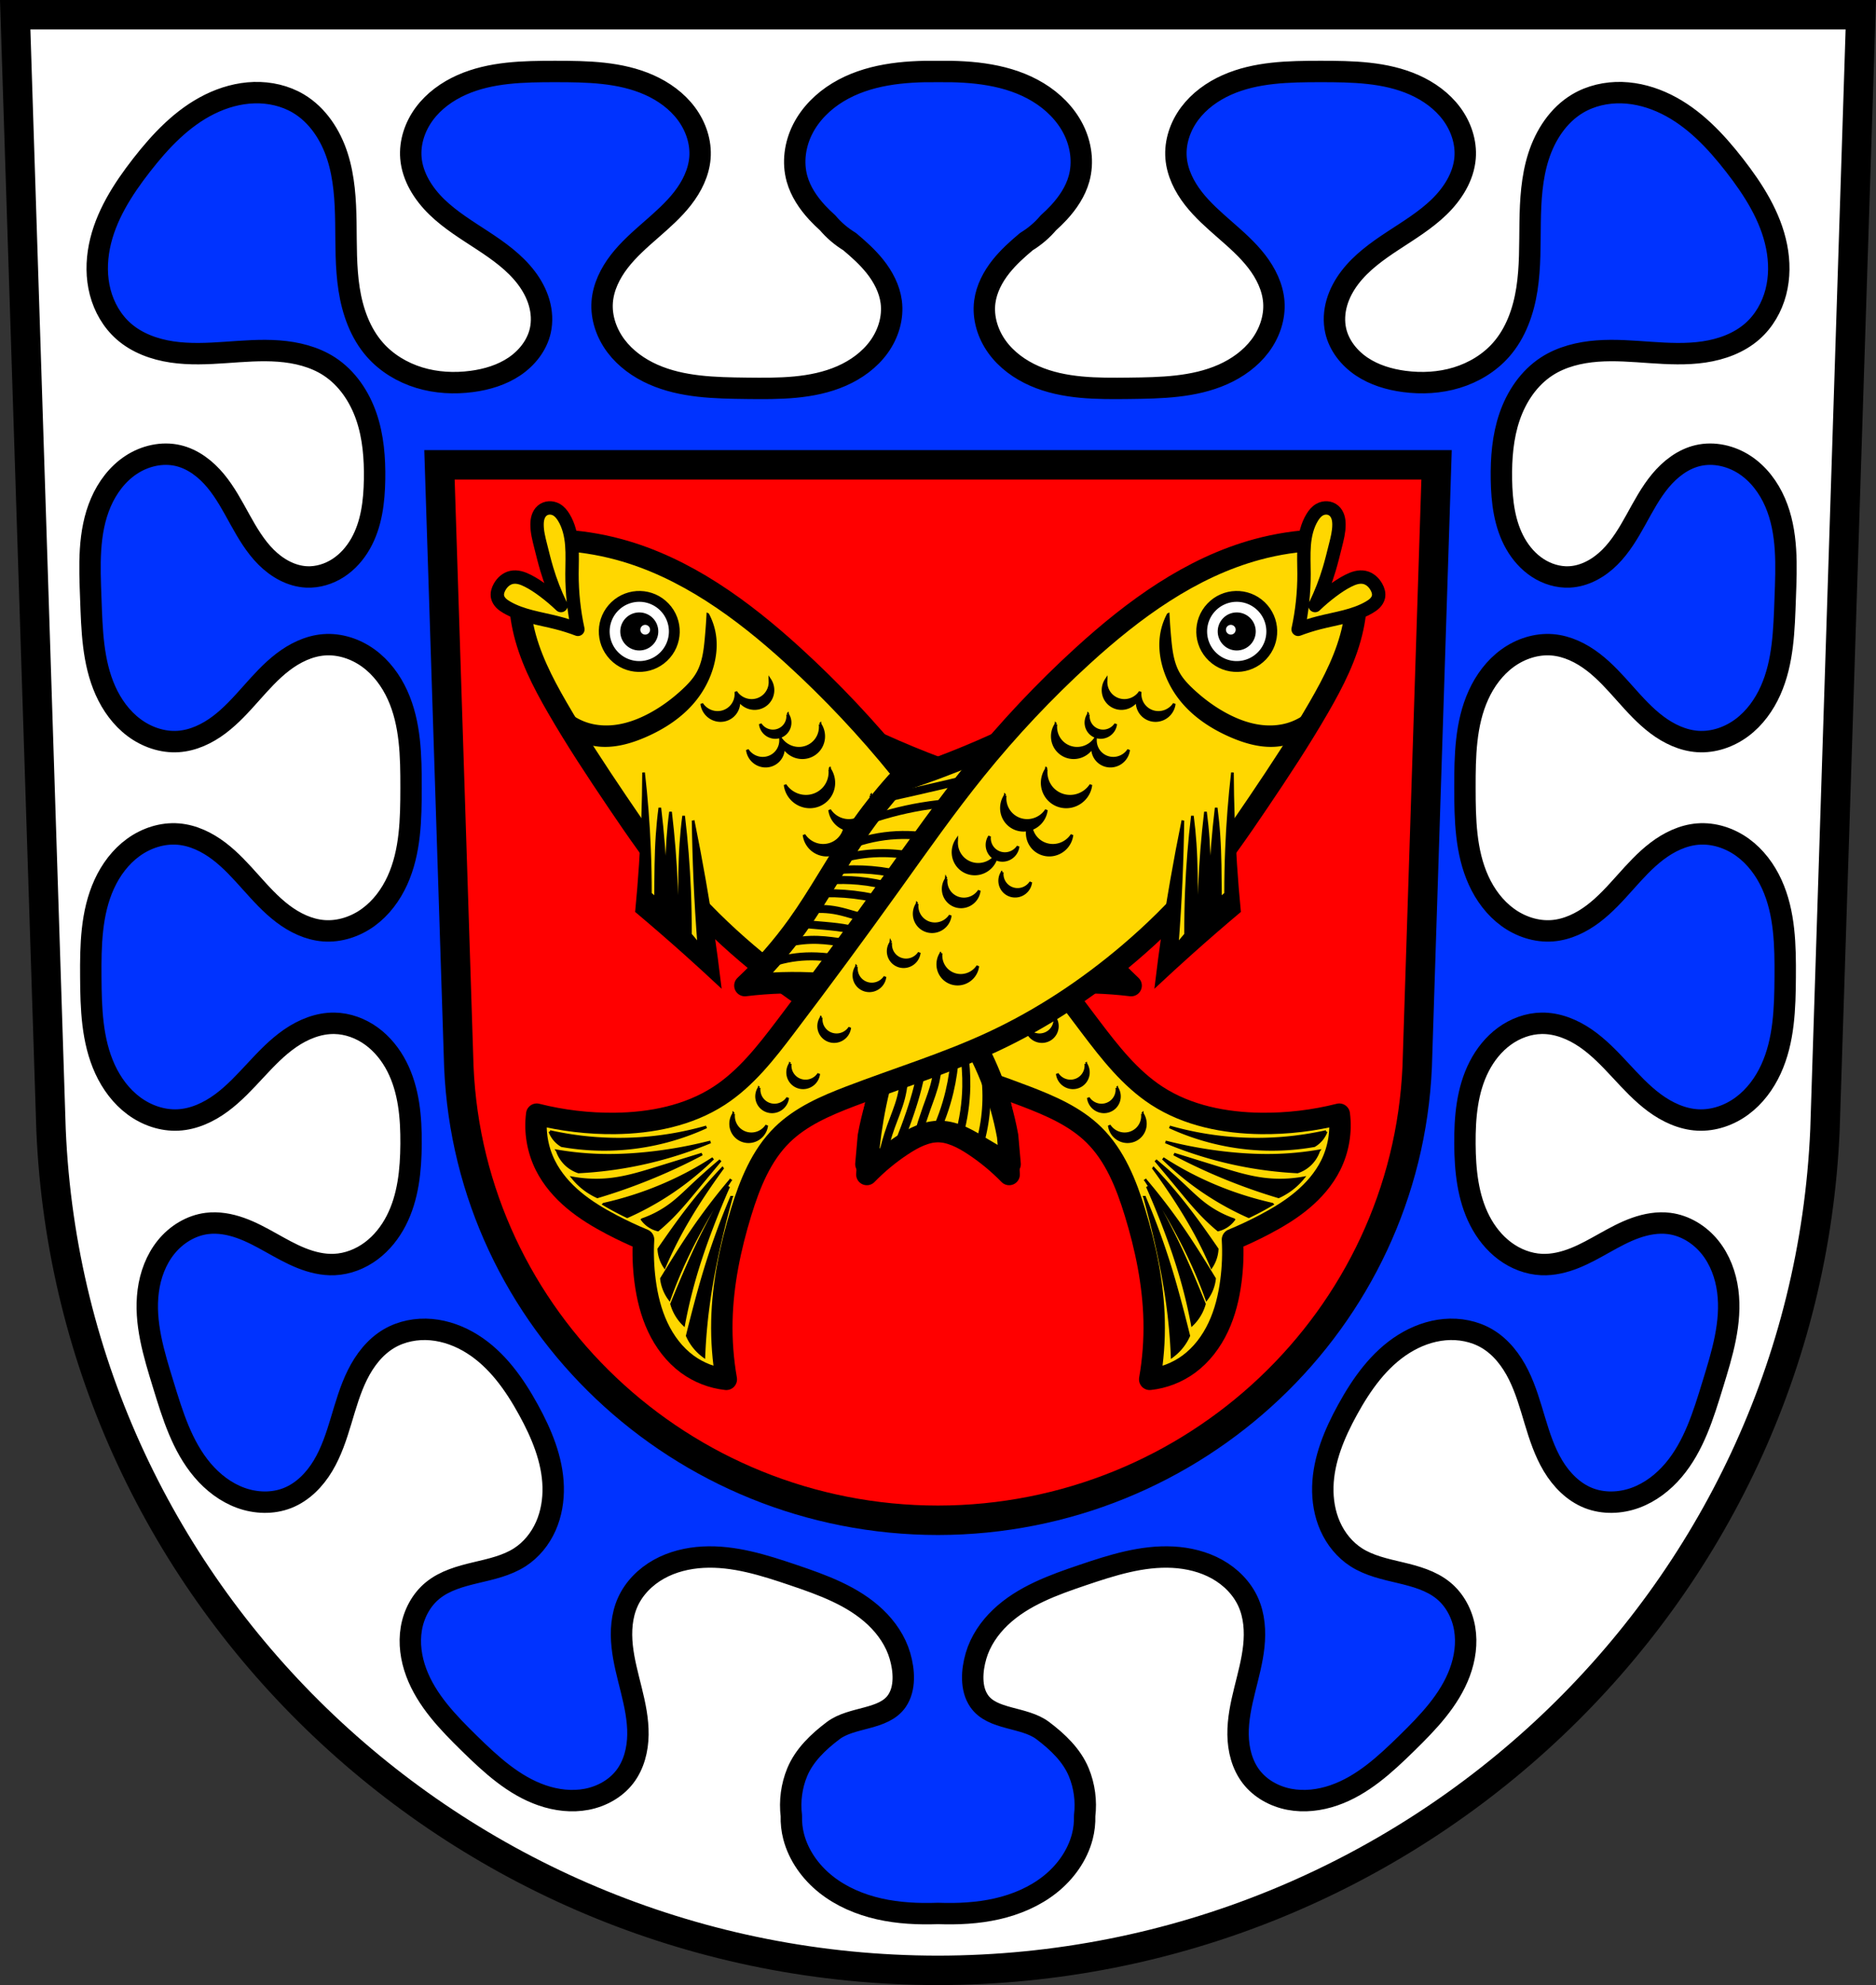 <svg xmlns="http://www.w3.org/2000/svg" width="701.33" height="741.77" viewBox="0 0 701.334 741.769" xmlns:xlink="http://www.w3.org/1999/xlink"><rect x="0" y="0" width="701.334" height="741.769" fill="#333333" stroke="none"/><g transform="translate(-13.875-34.621)"><g fill-rule="evenodd"><path d="m19.555 40.12l13.398 416.62c7.415 175.25 153.92 314.05 331.59 314.14 177.51-.215 324.07-139.06 331.59-314.14l13.398-416.62h-344.98z" fill="#fff"/><g stroke="#000"><path d="m221.52 61.33c-11.897-.002-24.2.196-35.05 5.02-5.425 2.413-10.389 5.998-13.916 10.734-3.527 4.736-5.541 10.666-5.065 16.529.572 7.04 4.625 13.432 9.73 18.375 5.105 4.943 11.257 8.669 17.209 12.578 5.952 3.909 11.851 8.131 16.15 13.773 2.15 2.821 3.875 5.985 4.857 9.381.982 3.396 1.206 7.03.425 10.479-1.242 5.481-4.991 10.22-9.689 13.377-4.698 3.157-10.287 4.836-15.917 5.58-6.559.867-13.321.508-19.644-1.422-6.323-1.93-12.191-5.464-16.545-10.391-5.537-6.266-8.406-14.466-9.681-22.691-1.275-8.225-1.079-16.592-1.205-24.912-.126-8.32-.597-16.745-3.139-24.678-2.542-7.932-7.371-15.416-14.576-19.717-4.944-2.951-10.804-4.271-16.577-4.104-5.773.167-11.455 1.781-16.622 4.332-10.334 5.101-18.431 13.731-25.481 22.777-7.09 9.1-13.505 19.12-15.747 30.387-1.121 5.635-1.154 11.522.298 17.08 1.452 5.56 4.431 10.781 8.768 14.6 4.974 4.379 11.501 6.749 18.09 7.723 6.587.974 13.294.642 19.939.189 6.645-.453 13.313-1.026 19.954-.529 6.641.497 13.33 2.126 18.896 5.744 6.681 4.343 11.322 11.317 13.88 18.807 2.558 7.49 3.173 15.504 3.046 23.408-.133 8.265-1.137 16.779-5.227 23.988-2.045 3.605-4.856 6.821-8.348 9.09-3.491 2.272-7.679 3.566-11.854 3.365-5.751-.277-11.08-3.345-15.13-7.393-4.048-4.048-6.98-9.04-9.748-14.03-2.768-4.992-5.445-10.08-9.1-14.484-3.653-4.4-8.427-8.121-14.03-9.438-5.973-1.404-12.449.104-17.56 3.467-5.112 3.363-8.918 8.454-11.328 14.04-4.822 11.166-4.21 23.782-3.765 35.916.428 11.679.702 23.718 5.485 34.404 2.392 5.343 5.931 10.259 10.639 13.791 4.708 3.532 10.633 5.606 16.529 5.223 5.598-.364 10.877-2.885 15.342-6.244 4.465-3.359 8.215-7.541 11.927-11.701 3.711-4.16 7.444-8.355 11.881-11.75 4.437-3.395 9.679-5.977 15.271-6.432 5.931-.482 11.934 1.503 16.729 4.988 4.795 3.486 8.424 8.397 10.864 13.764 4.881 10.734 5.071 22.898 5.059 34.666-.012 11.756-.226 23.906-5.106 34.627-2.44 5.36-6.06 10.266-10.846 13.756-4.784 3.49-10.772 5.491-16.699 5.04-5.591-.428-10.845-2.979-15.299-6.348-4.454-3.369-8.205-7.544-11.925-11.693-3.72-4.149-7.467-8.327-11.915-11.703-4.448-3.376-9.694-5.938-15.283-6.385-5.934-.474-11.939 1.509-16.741 4.99-4.801 3.481-8.442 8.385-10.892 13.75-4.899 10.731-5.098 22.906-5.02 34.68.076 11.7.425 23.777 5.319 34.43 2.447 5.326 6.05 10.202 10.779 13.711 4.734 3.509 10.646 5.581 16.555 5.277 5.903-.303 11.489-2.921 16.225-6.418 4.736-3.497 8.734-7.859 12.737-12.16 4-4.301 8.08-8.603 12.932-11.943 4.851-3.34 10.589-5.689 16.5-5.605 4.999.07 9.901 1.9 13.926 4.832 4.02 2.932 7.195 6.927 9.452 11.338 4.514 8.821 5.37 19.01 5.302 28.9-.068 9.827-1.051 19.934-5.56 28.691-2.255 4.379-5.389 8.354-9.359 11.311-3.97 2.956-8.795 4.859-13.76 5.07-4.239.181-8.457-.856-12.389-2.432-3.932-1.576-7.62-3.684-11.315-5.746-3.695-2.062-7.432-4.097-11.427-5.51-3.995-1.413-8.29-2.191-12.5-1.664-5.988.75-11.473 4.164-15.247 8.822-3.774 4.658-5.916 10.478-6.692 16.396-1.553 11.838 2.127 23.664 5.641 35.08 3.468 11.27 7 22.926 14.665 31.945 3.832 4.51 8.688 8.26 14.279 10.291 5.592 2.031 11.942 2.25 17.474.064 5.684-2.246 10.165-6.851 13.284-12.06 3.119-5.207 5.01-11.03 6.758-16.83 1.749-5.8 3.398-11.668 6.094-17.1 2.696-5.433 6.548-10.476 11.806-13.574 4.705-2.772 10.347-3.839 15.802-3.359 5.455.48 10.723 2.46 15.346 5.363 9.247 5.806 15.746 15.03 20.976 24.549 4.901 8.918 8.98 18.593 9.256 28.738.138 5.073-.702 10.205-2.769 14.85-2.067 4.645-5.393 8.785-9.693 11.555-4.91 3.163-10.788 4.415-16.486 5.768-5.698 1.353-11.553 2.96-16.08 6.645-4.332 3.53-7.07 8.774-8 14.248-.925 5.474-.109 11.155 1.825 16.365 3.868 10.42 11.897 18.723 19.874 26.533 8.02 7.848 16.547 15.749 27.2 19.416 5.327 1.834 11.122 2.528 16.66 1.471 5.538-1.057 10.791-3.947 14.214-8.379 3.441-4.454 4.868-10.183 4.942-15.787.074-5.604-1.113-11.147-2.455-16.592-1.342-5.445-2.849-10.877-3.437-16.451-.588-5.574-.211-11.369 2.092-16.49 2.342-5.209 6.604-9.469 11.625-12.27 5.02-2.801 10.771-4.195 16.527-4.502 11.513-.613 22.786 2.983 33.697 6.67 11.01 3.721 22.334 7.796 30.73 15.762 4.198 3.983 7.561 8.92 9.175 14.447 1.614 5.527 2.048 12.202-1.136 16.842-4.955 7.22-16.832 5.8-23.82 11.08-5.48 4.137-10.815 9.148-13.468 15.586-2.106 5.111-2.845 10.757-2.181 16.234-.078 2.622.212 5.26.871 7.795 1.836 7.06 6.328 13.308 12.08 17.871 5.749 4.563 12.703 7.504 19.889 9.129 7.187 1.625 14.618 1.972 21.985 1.711 7.367.261 14.799-.086 21.985-1.711 7.187-1.625 14.14-4.566 19.889-9.129 5.749-4.563 10.239-10.812 12.08-17.871.659-2.535.951-5.173.873-7.795.664-5.478-.075-11.123-2.181-16.234-2.653-6.438-7.988-11.449-13.468-15.586-6.988-5.276-18.865-3.856-23.82-11.08-3.184-4.639-2.75-11.315-1.136-16.842 1.614-5.527 4.977-10.464 9.175-14.447 8.396-7.966 19.717-12.04 30.728-15.762 10.91-3.687 22.19-7.283 33.699-6.67 5.757.307 11.506 1.701 16.527 4.502 5.02 2.801 9.28 7.06 11.623 12.27 2.303 5.121 2.682 10.916 2.094 16.49-.588 5.574-2.097 11.01-3.439 16.451-1.342 5.445-2.527 10.988-2.453 16.592.074 5.604 1.502 11.333 4.942 15.787 3.424 4.432 8.676 7.322 14.214 8.379 5.538 1.057 11.333.363 16.66-1.471 10.653-3.667 19.18-11.568 27.2-19.416 7.977-7.81 16.01-16.11 19.875-26.533 1.934-5.21 2.748-10.891 1.823-16.365-.925-5.474-3.668-10.719-8-14.248-4.522-3.685-10.377-5.292-16.08-6.645-5.698-1.353-11.574-2.605-16.484-5.768-4.3-2.77-7.628-6.91-9.695-11.555-2.067-4.645-2.905-9.777-2.767-14.85.276-10.146 4.353-19.821 9.254-28.738 5.23-9.517 11.731-18.742 20.978-24.549 4.624-2.903 9.889-4.884 15.344-5.363 5.455-.48 11.1.587 15.802 3.359 5.258 3.098 9.11 8.141 11.806 13.574 2.696 5.433 4.345 11.302 6.094 17.1 1.749 5.8 3.641 11.623 6.759 16.83 3.119 5.207 7.598 9.812 13.282 12.06 5.531 2.186 11.882 1.966 17.474-.064 5.592-2.031 10.448-5.781 14.279-10.291 7.663-9.02 11.199-20.675 14.667-31.945 3.514-11.42 7.195-23.25 5.641-35.08-.777-5.919-2.92-11.739-6.694-16.396-3.774-4.658-9.257-8.07-15.245-8.822-4.209-.527-8.505.251-12.5 1.664-3.995 1.413-7.732 3.447-11.427 5.51-3.695 2.062-7.382 4.17-11.315 5.746-3.932 1.576-8.152 2.612-12.391 2.432-4.965-.211-9.788-2.114-13.758-5.07-3.97-2.956-7.106-6.932-9.361-11.311-4.51-8.758-5.492-18.864-5.56-28.691-.069-9.886.79-20.08 5.304-28.9 2.257-4.411 5.427-8.406 9.452-11.338 4.02-2.932 8.925-4.762 13.924-4.832 5.911-.083 11.649 2.265 16.5 5.605 4.851 3.34 8.93 7.643 12.932 11.943 4 4.301 8 8.663 12.739 12.16 4.736 3.497 10.322 6.114 16.225 6.418 5.909.304 11.821-1.769 16.555-5.277 4.734-3.509 8.332-8.385 10.779-13.711 4.895-10.652 5.243-22.73 5.319-34.43.077-11.773-.122-23.949-5.02-34.68-2.45-5.365-6.091-10.269-10.892-13.75-4.801-3.481-10.806-5.464-16.741-4.99-5.589.447-10.835 3.01-15.283 6.385-4.448 3.376-8.197 7.554-11.917 11.703-3.72 4.149-7.471 8.325-11.925 11.693-4.454 3.369-9.706 5.919-15.297 6.348-5.927.454-11.916-1.547-16.699-5.04-4.784-3.49-8.407-8.395-10.846-13.756-4.88-10.721-5.096-22.87-5.108-34.627-.012-11.768.18-23.932 5.061-34.666 2.44-5.367 6.07-10.278 10.864-13.764 4.795-3.486 10.798-5.47 16.729-4.988 5.592.454 10.832 3.037 15.269 6.432 4.437 3.395 8.17 7.59 11.881 11.75 3.711 4.16 7.464 8.342 11.929 11.701 4.465 3.359 9.744 5.88 15.342 6.244 5.897.383 11.822-1.691 16.529-5.223 4.708-3.532 8.245-8.448 10.637-13.791 4.784-10.686 5.059-22.726 5.487-34.404.445-12.134 1.055-24.75-3.767-35.916-2.411-5.583-6.215-10.674-11.326-14.04-5.112-3.363-11.587-4.871-17.56-3.467-5.601 1.317-10.375 5.04-14.03 9.438-3.653 4.4-6.332 9.493-9.1 14.484-2.768 4.992-5.698 9.981-9.746 14.03-4.048 4.048-9.38 7.116-15.13 7.393-4.175.201-8.362-1.093-11.854-3.365-3.491-2.272-6.303-5.489-8.348-9.09-4.089-7.209-5.096-15.723-5.229-23.988-.127-7.905.49-15.918 3.048-23.408 2.558-7.49 7.199-14.464 13.88-18.807 5.565-3.618 12.252-5.247 18.894-5.744 6.641-.497 13.31.076 19.955.529 6.645.453 13.353.785 19.941-.189 6.587-.974 13.11-3.343 18.09-7.723 4.338-3.819 7.318-9.04 8.77-14.6 1.452-5.56 1.417-11.447.296-17.08-2.242-11.27-8.655-21.289-15.745-30.387-7.05-9.05-15.15-17.676-25.481-22.777-5.167-2.551-10.849-4.167-16.622-4.334-5.773-.167-11.635 1.154-16.579 4.105-7.204 4.301-12.03 11.784-14.576 19.717-2.542 7.932-3.01 16.358-3.139 24.678-.126 8.32.072 16.687-1.203 24.912-1.275 8.225-4.143 16.426-9.681 22.691-4.354 4.927-10.222 8.461-16.545 10.391-6.323 1.93-13.09 2.289-19.644 1.422-5.63-.745-11.219-2.423-15.917-5.58-4.698-3.157-8.447-7.896-9.689-13.377-.781-3.447-.558-7.082.425-10.479.982-3.396 2.706-6.56 4.855-9.381 4.3-5.643 10.2-9.865 16.15-13.773 5.952-3.909 12.1-7.636 17.207-12.578 5.105-4.943 9.158-11.333 9.73-18.375.476-5.863-1.538-11.793-5.065-16.529-3.527-4.736-8.491-8.322-13.916-10.734-10.85-4.825-23.15-5.02-35.04-5.02-11.895.002-24.19.204-35.04 5.03-5.424 2.413-10.386 5.998-13.914 10.732-3.528 4.735-5.544 10.661-5.073 16.523.445 5.528 3.037 10.718 6.455 15.12 3.418 4.397 7.651 8.097 11.852 11.771 4.201 3.675 8.427 7.384 11.834 11.789 3.407 4.406 5.981 9.606 6.396 15.14.44 5.851-1.607 11.754-5.15 16.461-3.543 4.707-8.508 8.263-13.924 10.66-10.833 4.795-23.09 5.02-34.953 5.164-12.01.143-24.453.197-35.439-4.607-5.493-2.402-10.513-6.04-14-10.875-3.488-4.835-5.355-10.913-4.585-16.803.637-4.868 3.01-9.391 6.082-13.246 2.756-3.456 6.073-6.423 9.466-9.279 3.103-1.886 5.902-4.264 8.233-7.03 1.363-1.24 2.699-2.508 3.947-3.863 3.342-3.63 6.166-7.84 7.492-12.57 1.726-6.154.765-12.904-2.137-18.609-2.902-5.706-7.653-10.39-13.159-13.729-11.01-6.677-24.494-7.952-37.41-7.771-12.917-.18-26.4 1.094-37.412 7.771-5.506 3.339-10.255 8.02-13.158 13.729-2.902 5.706-3.863 12.455-2.137 18.609 1.326 4.73 4.15 8.94 7.492 12.57 1.249 1.356 2.584 2.626 3.949 3.867 2.331 2.765 5.13 5.142 8.233 7.03 3.391 2.856 6.707 5.822 9.462 9.277 3.073 3.855 5.447 8.378 6.084 13.246.771 5.89-1.096 11.968-4.585 16.803-3.488 4.835-8.508 8.473-14 10.875-10.986 4.804-23.429 4.751-35.441 4.607-11.867-.142-24.12-.37-34.953-5.164-5.416-2.397-10.381-5.953-13.924-10.66-3.543-4.707-5.587-10.61-5.148-16.461.415-5.531 2.987-10.731 6.394-15.14 3.407-4.406 7.635-8.115 11.836-11.789 4.201-3.675 8.433-7.375 11.852-11.771 3.418-4.397 6.01-9.587 6.455-15.12.471-5.862-1.545-11.789-5.073-16.523-3.528-4.735-8.492-8.32-13.916-10.732-10.848-4.825-23.14-5.03-35.04-5.03z" fill="#03f" stroke-linejoin="round" stroke-width="8"/><g stroke-width="11"><path d="m19.555 40.12l13.398 416.62c7.415 175.25 153.92 314.05 331.59 314.14 177.51-.215 324.07-139.06 331.59-314.14l13.398-416.62h-344.98z" fill="none"/><path d="m178.17 208.31l7.238 224.85c4.01 94.58 83.15 169.49 179.14 169.54 95.9-.116 175.07-75.05 179.14-169.54l7.238-224.85h-186.37z" fill="#f00"/></g></g></g><g transform="translate(0 4)"><g transform="matrix(-.689-.725-.725.689 1630.04 1263.53)"><path d="m1605.49 284.72c-14.695-4.566-29.08-10.124-43.03-16.625-6.707-3.126-13.313-6.47-19.803-10.02-7.86.226-15.706.962-23.471 2.2-13.687 2.183-27.1 5.922-40.83 7.824-9.872 1.368-19.877 1.778-29.828 1.222 3.562 2.938 6.99 6.04 10.268 9.291 6.789 6.733 12.938 14.11 18.337 22l128.36-15.892z" fill="#ffd700" fill-rule="evenodd" stroke="#000" stroke-linejoin="round" stroke-width="8" id="0"/><g stroke="#000"><path d="m1471.47 270.19c3.03 2.01 5.804 4.407 8.22 7.124 2.284 2.568 4.243 5.404 6.211 8.221 2.352 3.365 4.727 6.714 7.124 10.05" fill="none" fill-rule="evenodd" stroke="#000" stroke-linecap="round" stroke-width="3" id="E"/><path d="m1460.51 270.19c4.297 2.103 8.259 4.888 11.691 8.221 1.921 1.865 3.676 3.898 5.298 6.03 2.357 3.096 4.438 6.401 6.211 9.865" fill="none" fill-rule="evenodd" stroke="#000" stroke-linecap="round" stroke-width="3" id="F"/><path d="m1479.51 268.36c1.965 2.423 3.913 4.859 5.846 7.307 1.865 2.363 3.719 4.744 5.298 7.307 2.388 3.879 4.125 8.158 5.115 12.605" fill="none" fill-rule="evenodd" stroke="#000" stroke-linecap="round" stroke-width="3" id="G"/><path d="m1485.35 266.9c2.87 2.309 5.35 5.1 7.307 8.221 1.144 1.825 2.107 3.755 3.106 5.663 1.555 2.972 3.2 5.896 4.932 8.769" fill="none" fill-rule="evenodd" stroke="#000" stroke-linecap="round" stroke-width="3" id="H"/><path d="m1491.93 265.07c3.398 3.194 6.518 6.682 9.317 10.413 2.924 3.899 5.496 8.06 7.672 12.422" fill="none" fill-rule="evenodd" stroke="#000" stroke-linecap="round" stroke-width="3" id="I"/><path d="m1498.69 265.07c2.711 2.468 5.219 5.159 7.49 8.04 2.735 3.467 5.125 7.206 7.124 11.143" fill="none" fill-rule="evenodd" stroke="#000" stroke-linecap="round" stroke-width="3" id="J"/><path d="m1503.26 264.34c3.321 2.885 6.382 6.068 9.134 9.499 2.921 3.642 5.494 7.562 7.673 11.691" fill="none" fill-rule="evenodd" stroke="#000" stroke-linecap="round" stroke-width="3" id="K"/><path d="m1508.74 263.43c4.151 2.607 7.968 5.746 11.326 9.317 2.926 3.111 5.505 6.55 7.672 10.23" fill="none" fill-rule="evenodd" stroke="#000" stroke-linecap="round" stroke-width="3" id="L"/><path d="m1513.67 261.6c5.358 2.555 10.31 5.959 14.614 10.05 4.301 4.085 7.953 8.851 10.778 14.07" fill="none" fill-rule="evenodd" stroke="#000" stroke-linecap="round" stroke-width="3" id="M"/><path d="m1522.8 259.04c6.939 3.38 13.556 7.423 19.729 12.06 3.631 2.725 7.109 5.654 10.413 8.769" fill="none" fill-rule="evenodd" stroke="#000" stroke-linecap="round" stroke-width="3" id="N"/><path d="m1533.76 257.95c3.34 2.266 6.689 4.519 10.05 6.759 7.868 5.249 15.785 10.425 23.748 15.528" fill="none" fill-rule="evenodd" stroke="#000" stroke-linecap="round" stroke-width="3" id="O"/></g><path d="m1464.92 327.05c-6.67 3.279-13.13 6.996-19.308 11.12-5.872 3.917-11.499 8.202-16.837 12.821 5.662.067 11.317.742 16.837 2.01 2.531.581 5.04 1.289 7.409 2.361 2.365 1.072 4.586 2.52 6.338 4.435 1.967 2.15 3.288 4.824 4.219 7.585.931 2.762 1.494 5.631 2.113 8.479.823 3.783 1.75 7.544 2.78 11.276l6.951-7.878c4.509-6.181 8.397-12.816 11.585-19.772 2.915-6.36 5.245-12.987 6.951-19.772l-29.04-12.666z" fill="#ffd700" fill-rule="evenodd" stroke="#000" stroke-linejoin="round" stroke-width="8" id="1"/><path d="m1437.38 350.72c3.401-2.084 6.942-3.939 10.591-5.548 3.461-1.526 7.03-2.835 10.339-4.665 3.369-1.862 6.444-4.254 9.08-7.06" fill="none" fill-rule="evenodd" stroke="#000" stroke-linecap="round" stroke-width="3" id="2"/><path d="m1445.33 351.61c3.836-1.465 7.622-3.064 11.348-4.791 2.951-1.368 5.865-2.818 8.7-4.413 2.816-1.584 5.553-3.31 8.196-5.17" fill="none" fill-rule="evenodd" stroke="#000" stroke-linecap="round" stroke-width="3" id="3"/><path d="m1452.77 354.63c3.104-1.611 6.258-3.125 9.456-4.539 3.286-1.453 6.632-2.808 9.709-4.665 2.593-1.565 4.974-3.479 7.06-5.674" fill="none" fill-rule="evenodd" stroke="#000" stroke-linecap="round" stroke-width="3" id="4"/><path d="m1456.42 359.17c5.577-1.752 10.958-4.125 16.01-7.06 4.15-2.41 8.08-5.2 11.726-8.322" fill="none" fill-rule="evenodd" stroke="#000" stroke-linecap="round" stroke-width="3" id="5"/><path d="m1463.23 365.85c5.375-2.841 10.388-6.367 14.878-10.465 3.279-2.993 6.28-6.29 8.952-9.835" fill="none" fill-rule="evenodd" stroke="#000" stroke-linecap="round" stroke-width="3" id="6"/><path d="m1464.62 374.43c3.969-1.911 7.737-4.239 11.222-6.935 3.557-2.752 6.818-5.886 9.709-9.33" fill="none" fill-rule="evenodd" stroke="#000" stroke-linecap="round" stroke-width="3" id="7"/><path d="m1694.68 326.61l22.22-16.534c-5.555-5.405-11.721-10.181-18.343-14.209-21.929-13.34-48.03-18.05-73.63-19.893-19.431-1.401-38.968-1.299-58.39.258-17.645 1.415-35.17 4.03-52.703 6.459-22.01 3.051-44.05 5.817-66.14 8.267-11.874 1.317-24.03 2.527-35.652-.258-13.262-3.18-24.862-11.399-34.36-21.18-6.832-7.04-12.753-14.962-17.568-23.51-5.29 3.87-9.392 9.339-11.626 15.501-1.926 5.313-2.468 11.06-2.11 16.701.358 5.64 1.596 11.191 3.143 16.626 1.193 4.192 2.573 8.331 4.134 12.401-3.951 3.356-7.589 7.08-10.851 11.11-3.753 4.636-7.03 9.712-9.191 15.27-2.165 5.558-3.192 11.624-2.435 17.54.67 5.231 2.742 10.276 5.942 14.467 4.363-5.887 9.303-11.347 14.726-16.276 10.195-9.267 22.02-16.598 34.36-22.735 9.869-4.909 20.502-9.163 31.518-8.784 9.791.337 19.06 4.305 27.901 8.525 17.14 8.184 33.738 17.578 51.41 24.543 18.926 7.459 38.933 12.05 59.16 14.209 11.835 1.262 23.768 1.696 35.652 1.033 13.01-.725 25.903-2.759 38.752-4.909 13.762-2.303 27.511-4.745 41.08-8.01 10.59-2.548 21.21-5.659 30.485-11.367 3.719-2.288 7.19-4.979 10.334-8.01l-17.826-7.234z" fill="#ffd700" fill-rule="evenodd" stroke="#000" stroke-linejoin="round" stroke-linecap="round" stroke-width="8" id="8"/><path d="m1687.47 327.53c5.934-3.607 11.478-7.856 16.505-12.648 2.613-2.492 5.092-5.135 7.9-7.405 2.808-2.27 5.999-4.179 9.53-4.935 1.322-.283 2.719-.398 4.01 0 .912.281 1.747.818 2.358 1.551.61.733.989 1.661 1.036 2.614.046.948-.232 1.894-.691 2.725-.458.831-1.09 1.556-1.777 2.211-1.935 1.845-4.303 3.16-6.633 4.473-2.606 1.469-5.201 2.961-7.867 4.319-4.361 2.222-8.906 4.081-13.574 5.553 2.843.134 5.678.443 8.484.925 2.301.396 4.589.91 6.787 1.697.993.356 1.973.77 2.861 1.34.888.57 1.685 1.304 2.23 2.208.507.843.782 1.816.844 2.798.062.982-.086 1.971-.381 2.909-.192.612-.449 1.207-.803 1.742-.354.535-.81 1.01-1.357 1.343-.769.471-1.69.65-2.591.632-.901-.018-1.788-.224-2.653-.478-6.255-1.834-11.449-6.094-16.967-9.563-2.339-1.47-4.761-2.81-7.25-4.01z" fill="#ffd700" fill-rule="evenodd" stroke="#000" stroke-linejoin="round" stroke-width="5" id="9"/><path d="m1344.92 219.42c-.519 1.059-.852 2.208-.98 3.381-.128 1.164-.055 2.351.217 3.49 4.445 6.695 9.779 12.802 15.816 18.11 7.823 6.874 16.83 12.395 26.504 16.25-6.89-4.062-13.37-8.819-19.307-14.178-4.855-4.383-9.347-9.167-13.414-14.289-3.22-4.054-6.174-8.321-8.836-12.762zm-3.338 7.04c-.962 1.84-1.452 3.924-1.416 6 .031 1.768.442 3.527 1.199 5.125 4.208 4 8.654 7.757 13.307 11.234 8.92 6.667 18.601 12.314 28.795 16.797-6.772-4.245-13.231-8.989-19.307-14.18-4.754-4.061-9.278-8.4-13.416-13.09-3.313-3.754-6.376-7.728-9.162-11.889zm-3.295 11.195c-.265 2.098-.265 4.229 0 6.326.22 1.744.624 3.466 1.201 5.127 2.907 1.668 5.852 3.268 8.834 4.799 9.56 4.909 19.486 9.105 29.668 12.543-5.127-2.87-10.254-5.743-15.379-8.617-5.056-2.835-10.144-5.692-14.617-9.379-3.749-3.09-7.03-6.744-9.707-10.799zm247.223 14.062a8.186 8.05 0 0 0 -6.689 7.91 8.186 8.05 0 0 0 8.188 8.051 8.186 8.05 0 0 0 1.853 -.221 6.824 6.728 0 0 0 -2.49 5.189 6.824 6.728 0 0 0 6.824 6.729 6.824 6.728 0 0 0 4.117 -1.371 6.824 6.728 0 0 1 -1.248 .117 6.824 6.728 0 0 1 -6.824 -6.727 6.824 6.728 0 0 1 2.707 -5.357 8.186 8.05 0 0 1 -1.498 .141 8.186 8.05 0 0 1 -8.186 -8.051 8.186 8.05 0 0 1 3.246 -6.41zm-246.37 1.01c.437 1.916.925 3.82 1.465 5.709.37 1.294.765 2.58 1.184 3.859 5.151 2.141 10.468 3.883 15.887 5.209 7.195 1.76 14.569 2.782 21.971 3.045-3.319-.795-6.605-1.729-9.846-2.799-5.366-1.771-10.609-3.915-15.686-6.396-5.179-2.532-10.186-5.417-14.975-8.627zm271.346 1.156a7.025 6.922 0 0 0 -5.74 6.801 7.025 6.922 0 0 0 7.025 6.922 7.025 6.922 0 0 0 1.299 -.127 7.025 6.922 0 0 0 -2.801 5.518 7.025 6.922 0 0 0 7.025 6.922 7.025 6.922 0 0 0 4.238 -1.41 7.025 6.922 0 0 1 -1.285 .121 7.025 6.922 0 0 1 -7.023 -6.922 7.025 6.922 0 0 1 2.785 -5.512 7.025 6.922 0 0 1 -1.285 .121 7.025 6.922 0 0 1 -7.023 -6.922 7.025 6.922 0 0 1 2.785 -5.512zm33.65.001c-2.83.786-5.511 2.1-7.865 3.855-2.789 2.079-5.102 4.76-6.941 7.713-2.589 4.158-4.258 8.877-4.938 13.729-1.09 7.785.362 15.763 3.086 23.14 2.049 5.546 4.919 10.96 9.408 14.809 2.748 2.356 6.05 4.06 9.564 4.936l12.186-4.781c-4.731.561-9.639-.488-13.728-2.932-2.703-1.616-5.04-3.814-6.941-6.324-2.766-3.651-4.614-7.933-5.861-12.34-1.446-5.109-2.111-10.423-2.158-15.732-.025-2.753.12-5.542.924-8.176 1.292-4.235 4.181-7.772 7.096-11.11 2.01-2.302 4.07-4.565 6.17-6.787zm-115.5.732a8.321 8.181 0 0 0 -6.799 8.039 8.321 8.181 0 0 0 8.32 8.18 8.321 8.181 0 0 0 3.432 -.742 5.872 5.803 0 0 0 5.572 3.99 5.872 5.803 0 0 0 3.543 -1.182 5.872 5.803 0 0 1 -1.074 .102 5.872 5.803 0 0 1 -5.871 -5.803 5.872 5.803 0 0 1 2.328 -4.621 5.872 5.803 0 0 0 -4.799 5.701 5.872 5.803 0 0 0 .096 1.018 8.321 8.181 0 0 1 -8.047 -8.168 8.321 8.181 0 0 1 3.299 -6.514zm24.518 1.699a8.507 8.361 0 0 0 -6.951 8.215 8.507 8.361 0 0 0 3.377 6.66 8.475 8.33 0 0 0 -3.481 6.713 8.475 8.33 0 0 0 8.477 8.33 8.475 8.33 0 0 0 5.113 -1.697 8.475 8.33 0 0 1 -1.551 .146 8.475 8.33 0 0 1 -8.475 -8.33 8.475 8.33 0 0 1 1.26 -4.34 8.507 8.361 0 0 0 3.787 .879 8.507 8.361 0 0 0 5.133 -1.703 8.507 8.361 0 0 1 -1.557 .146 8.507 8.361 0 0 1 -8.506 -8.363 8.507 8.361 0 0 1 3.373 -6.656zm43.397 1.658a5.622 5.561 0 0 0 -4.594 5.463 5.622 5.561 0 0 0 5.623 5.561 5.622 5.561 0 0 0 3.393 -1.133 5.622 5.561 0 0 1 -1.029 .098 5.622 5.561 0 0 1 -5.621 -5.561 5.622 5.561 0 0 1 2.228 -4.428zm-128.051 2.104a5.872 5.803 0 0 0 -4.799 5.703 5.872 5.803 0 0 0 5.873 5.803 5.872 5.803 0 0 0 3.543 -1.184 5.872 5.803 0 0 1 -1.074 .102 5.872 5.803 0 0 1 -5.871 -5.803 5.872 5.803 0 0 1 2.328 -4.621zm32.676.248a6.824 6.728 0 0 0 -5.576 6.609 6.824 6.728 0 0 0 6.826 6.729 6.824 6.728 0 0 0 4.117 -1.371 6.824 6.728 0 0 1 -1.25 .117 6.824 6.728 0 0 1 -6.822 -6.727 6.824 6.728 0 0 1 2.705 -5.357zm69.676.352a9.228 9.062 0 0 0 -7.541 8.902 9.228 9.062 0 0 0 9.229 9.062 9.228 9.062 0 0 0 5.568 -1.846 9.228 9.062 0 0 1 -1.689 .158 9.228 9.062 0 0 1 -9.227 -9.062 9.228 9.062 0 0 1 3.66 -7.215zm-55.484 1.113a6.824 6.728 0 0 0 -5.576 6.611 6.824 6.728 0 0 0 6.824 6.727 6.824 6.728 0 0 0 4.117 -1.371 6.824 6.728 0 0 1 -1.248 .117 6.824 6.728 0 0 1 -6.822 -6.727 6.824 6.728 0 0 1 2.705 -5.357zm-31.516 1.373a5.872 5.803 0 0 0 -4.799 5.701 5.872 5.803 0 0 0 5.873 5.803 5.872 5.803 0 0 0 3.543 -1.182 5.872 5.803 0 0 1 -1.074 .102 5.872 5.803 0 0 1 -5.871 -5.803 5.872 5.803 0 0 1 2.328 -4.621zm-38.176.436a5.872 5.803 0 0 0 -4.797 5.701 5.872 5.803 0 0 0 5.873 5.805 5.872 5.803 0 0 0 3.541 -1.184 5.872 5.803 0 0 1 -1.074 .102 5.872 5.803 0 0 1 -5.871 -5.803 5.872 5.803 0 0 1 2.328 -4.621zm-48.629 1.047a6.824 6.728 0 0 0 -5.576 6.609 6.824 6.728 0 0 0 6.824 6.729 6.824 6.728 0 0 0 4.117 -1.371 6.824 6.728 0 0 1 -1.248 .117 6.824 6.728 0 0 1 -6.824 -6.727 6.824 6.728 0 0 1 2.707 -5.357zm13.619.219a5.872 5.803 0 0 0 -4.799 5.701 5.872 5.803 0 0 0 5.873 5.803 5.872 5.803 0 0 0 3.543 -1.182 5.872 5.803 0 0 1 -1.074 .102 5.872 5.803 0 0 1 -5.871 -5.805 5.872 5.803 0 0 1 2.328 -4.619zm14.506 2.225a5.872 5.803 0 0 0 -4.799 5.701 5.872 5.803 0 0 0 5.873 5.805 5.872 5.803 0 0 0 3.543 -1.184 5.872 5.803 0 0 1 -1.074 .102 5.872 5.803 0 0 1 -5.871 -5.803 5.872 5.803 0 0 1 2.328 -4.621zm-80.31.039c-.257 1.454-.193 2.962.186 4.389.233.876.582 1.721 1.037 2.504 2.176.26 4.362.42 6.553.482 4.747.135 9.494-.194 14.232-.516 4.715-.32 9.431-.63 14.15-.934-4.635-.532-9.285-.929-13.943-1.186-3.658-.202-7.333-.32-10.941-.947-3.92-.682-7.735-1.966-11.27-3.793zm186.795 8.104a5.872 5.803 0 0 0 -4.797 5.701 5.872 5.803 0 0 0 5.871 5.803 5.872 5.803 0 0 0 3.543 -1.182 5.872 5.803 0 0 1 -1.074 .102 5.872 5.803 0 0 1 -5.871 -5.803 5.872 5.803 0 0 1 2.328 -4.621zm-152.29.416c-6.82.012-13.64.376-20.422 1.092-3.82.403-7.628.917-11.428 1.475-2.129.312-4.256.637-6.381.977-.993 1.043-1.813 2.249-2.418 3.555-.373.804-.665 1.646-.869 2.508 4.126-1.534 8.321-2.883 12.566-4.04 5.39-1.473 10.86-2.641 16.359-3.627 4.18-.75 8.38-1.394 12.592-1.936zm114.603 3.875a7.572 7.453 0 0 0 -6.186 7.324 7.572 7.453 0 0 0 7.572 7.453 7.572 7.453 0 0 0 4.568 -1.52 7.572 7.453 0 0 1 -1.387 .131 7.572 7.453 0 0 1 -7.57 -7.453 7.572 7.453 0 0 1 3.002 -5.936zm-115.8 1.359c-7.956.454-15.888 1.324-23.754 2.605-4.43.722-8.839 1.572-13.236 2.475-2.464.506-4.924 1.027-7.381 1.564-1.091 1.297-1.969 2.774-2.59 4.352-.383.973-.668 1.984-.85 3.01 4.712-2.075 9.517-3.937 14.397-5.58 6.191-2.084 12.498-3.815 18.852-5.334 4.828-1.154 9.683-2.186 14.563-3.096zm-2.074 1.127c-8.47 1.852-16.843 4.151-25.07 6.881-4.636 1.538-9.227 3.212-13.795 4.939-2.56.968-5.113 1.952-7.66 2.953-.948 1.591-1.637 3.338-2.031 5.148-.243 1.118-.376 2.26-.392 3.404 4.704-3.049 9.546-5.887 14.506-8.498 6.291-3.312 12.767-6.26 19.332-8.988 4.987-2.073 10.03-4.02 15.11-5.84zm-2.24 3.523c-9.03 3.385-17.88 7.245-26.504 11.561-4.858 2.431-9.643 5.01-14.397 7.635-2.664 1.473-5.319 2.965-7.963 4.473-.791 1.906-1.272 3.94-1.418 5.998-.09 1.272-.054 2.554.109 3.818 4.692-4.108 9.571-8.01 14.615-11.672 6.397-4.65 13.06-8.928 19.851-12.979 5.16-3.077 10.396-6.02 15.705-8.834z" transform="translate(13.875 34.621)" fill-rule="evenodd" stroke="#000" id="A"/><path d="m1589.21 358.07l-24.06 18.356 20.978 3.702 10.18-1.388 4.936-4.01 14.577-16.1-26.609-.561" fill="#ffd700" fill-rule="evenodd" stroke="none" id="B"/><path d="m1606.03 345.5c-6.435 4.02-12.811 8.135-19.13 12.34-8.18 5.446-16.259 11.05-24.22 16.813-2.739 1.985-5.465 3.991-8.176 6.02 5.866.346 11.727.758 17.584 1.234 7.981.65 15.951 1.422 23.908 2.314 3.839-4.431 7.747-8.803 11.723-13.11 7.768-8.418 15.794-16.599 24.06-24.525-7.619 5.745-15.03 11.766-22.21 18.05-4.192 3.666-8.306 7.42-12.34 11.26-.856-.077-1.715-.126-2.572-.188.343-.334.68-.673 1.023-1.01 5.273-5.114 10.607-10.173 15.58-15.578 2.345-2.549 4.61-5.173 6.787-7.867-7.474 5.577-14.732 11.444-21.75 17.584-1.372 1.2-2.732 2.414-4.086 3.635 5.146-4.986 10.34-9.93 15.191-15.203 2.345-2.549 4.61-5.173 6.787-7.867-7.474 5.577-14.73 11.446-21.748 17.586-3.11 2.721-6.169 5.5-9.184 8.326-.329.002-.658.001-.986.014 1.693-1.665 3.381-3.335 5.086-4.988 5.273-5.114 10.605-10.175 15.578-15.58 2.345-2.549 4.61-5.172 6.787-7.865-7.474 5.577-14.73 11.444-21.748 17.584-4.11 3.596-8.134 7.29-12.08 11.07-1.632.091-3.264.2-4.893.346 6.255-5.091 12.426-10.284 18.51-15.578 5.576-4.852 11.08-9.79 16.506-14.809z" fill-rule="evenodd" stroke="#000" id="C"/><circle cx="1671.09" cy="311.44" r="14.622" stroke="#000" stroke-linejoin="round" stroke-linecap="round"/><path d="m1657.213 265.744a11.075 11.075 0 0 0 -11.074 11.074 11.075 11.075 0 0 0 11.074 11.074 11.075 11.075 0 0 0 11.074 -11.074 11.075 11.075 0 0 0 -11.074 -11.074m0 3.971a7.103 7.103 0 0 1 7.104 7.104 7.103 7.103 0 0 1 -7.104 7.102 7.103 7.103 0 0 1 -7.102 -7.102 7.103 7.103 0 0 1 7.102 -7.104" transform="translate(13.875 34.621)" fill="#fff" stroke="none" id="D"/><circle cx="1670.03" cy="309.39" r="1.82" fill="#fff" stroke="none"/></g><g transform="matrix(.689-.725.725.689-900.95 1263.53)"><use xlink:href="#0"/><g stroke="#000"><use xlink:href="#E"/><use xlink:href="#F"/><use xlink:href="#G"/><use xlink:href="#H"/><use xlink:href="#I"/><use xlink:href="#J"/><use xlink:href="#K"/><use xlink:href="#L"/><use xlink:href="#M"/><use xlink:href="#N"/><use xlink:href="#O"/></g><use xlink:href="#1"/><use xlink:href="#2"/><use xlink:href="#3"/><use xlink:href="#4"/><use xlink:href="#5"/><use xlink:href="#6"/><use xlink:href="#7"/><use xlink:href="#8"/><use xlink:href="#9"/><use xlink:href="#A"/><use xlink:href="#B"/><use xlink:href="#C"/><circle cx="1671.09" cy="311.44" r="14.622" stroke="#000" stroke-linejoin="round" stroke-linecap="round"/><use xlink:href="#D"/><circle cx="1670.03" cy="309.39" r="1.82" fill="#fff" stroke="none"/></g></g></g></svg>